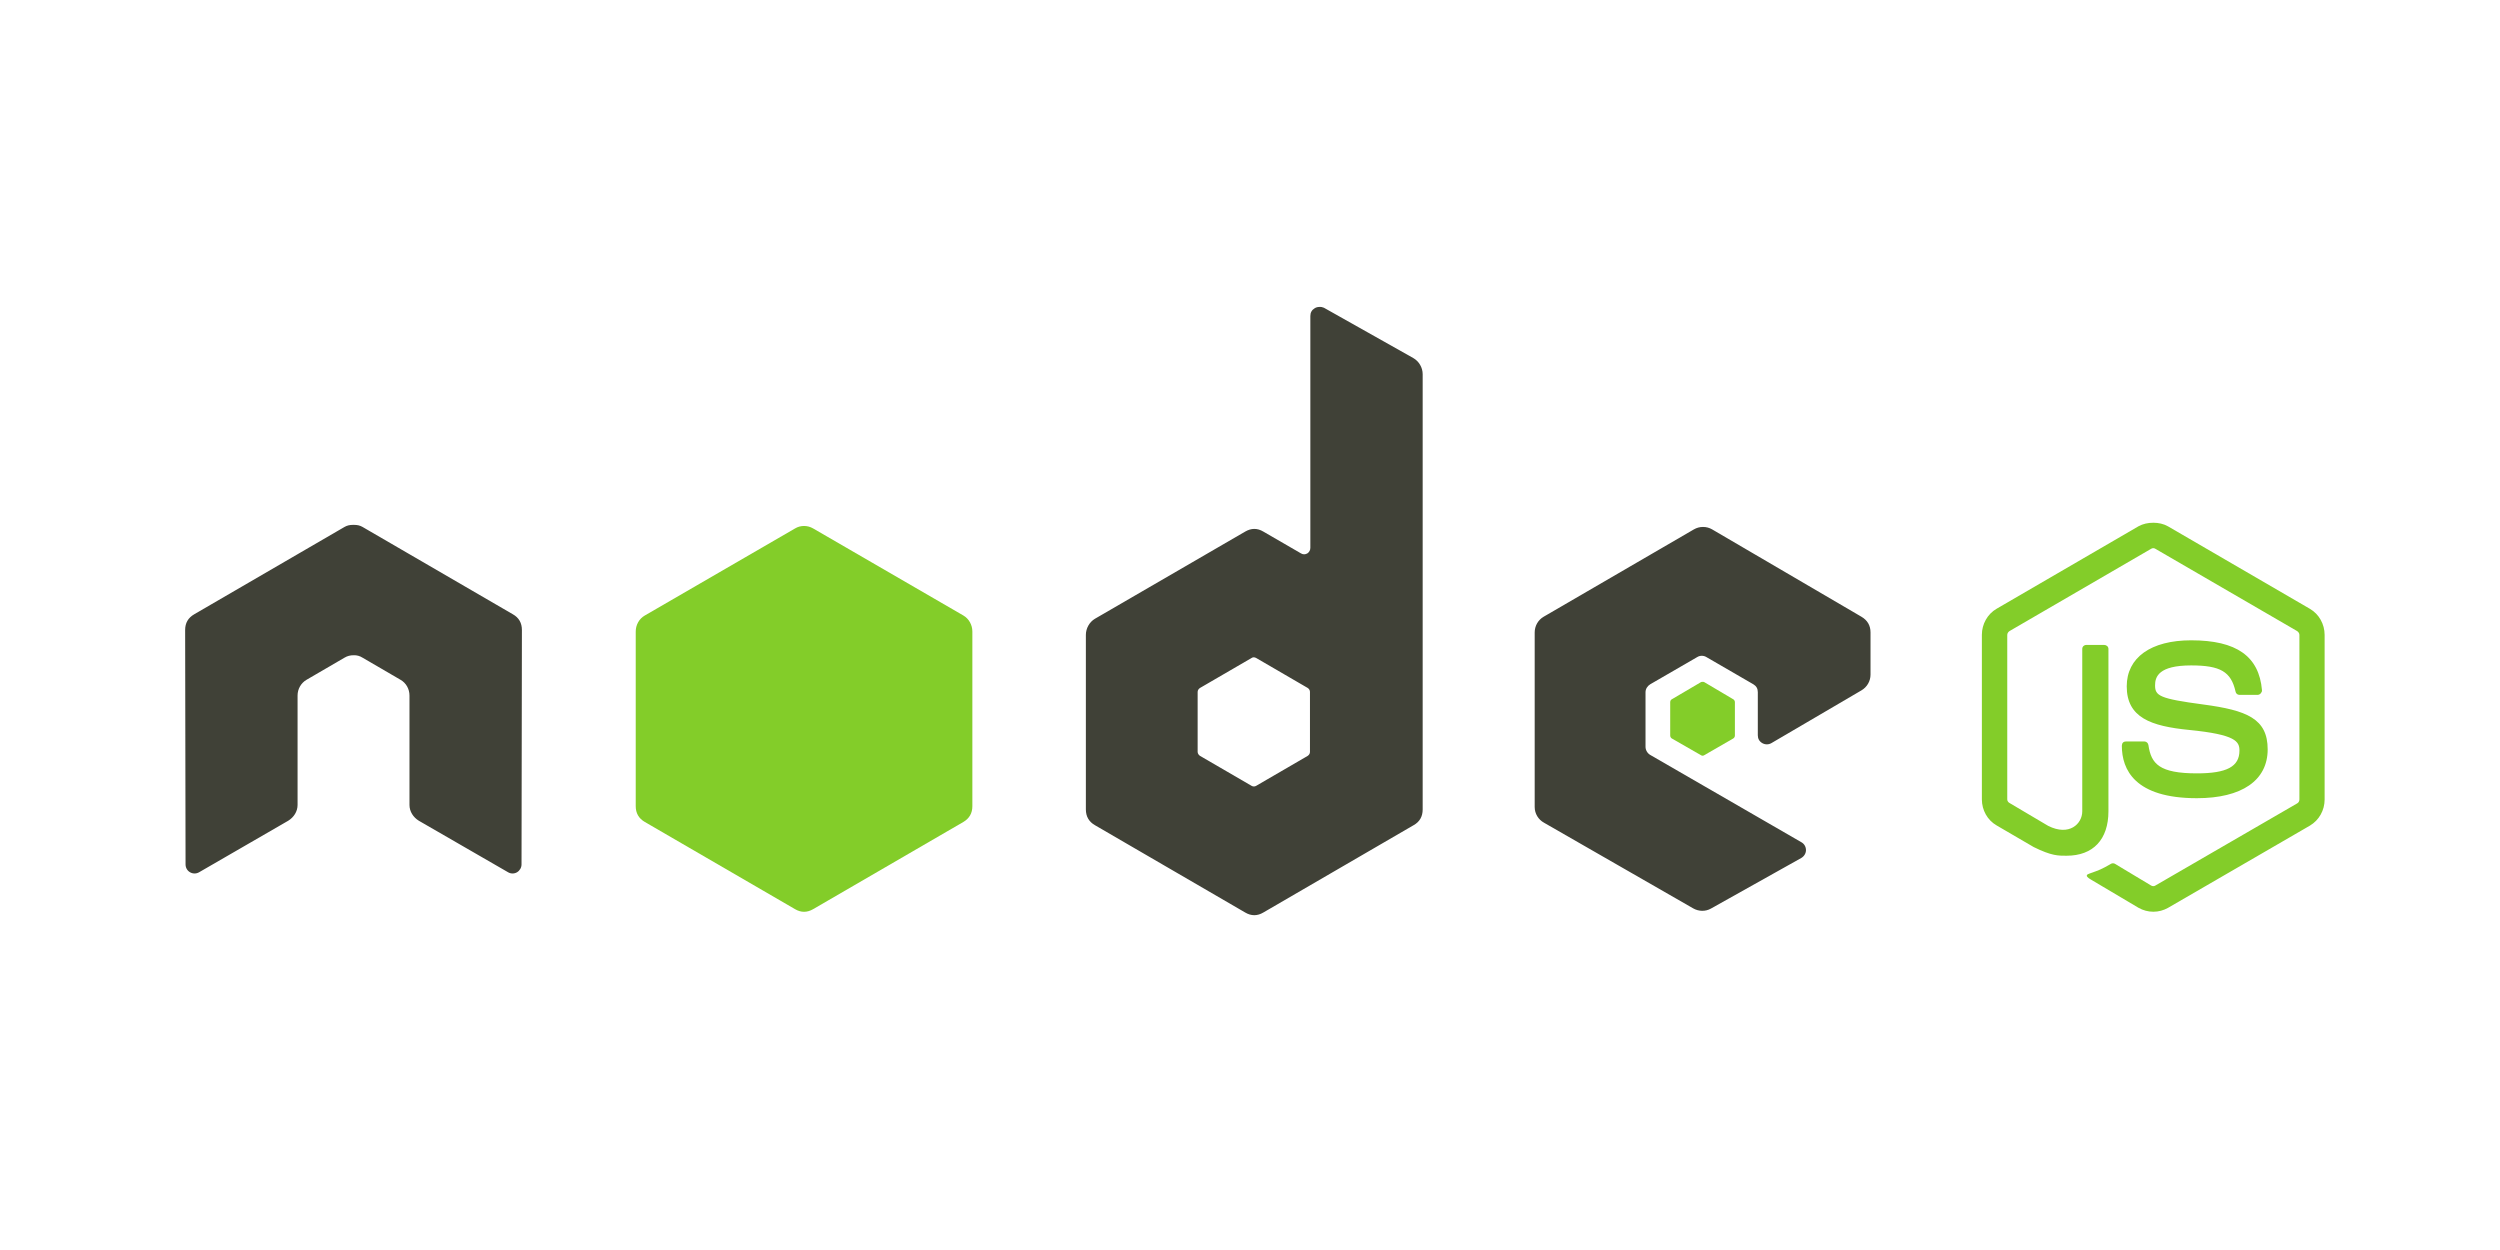 <svg xmlns="http://www.w3.org/2000/svg" xmlns:xlink="http://www.w3.org/1999/xlink" width="96" zoomAndPan="magnify" viewBox="0 0 72 36" height="48" preserveAspectRatio="xMidYMid meet" version="1.0"><path fill="#83cd29" d="M 62.016 15.055 C 61.863 15.055 61.719 15.086 61.59 15.156 L 57.504 17.531 C 57.238 17.684 57.078 17.977 57.078 18.281 L 57.078 23.023 C 57.078 23.332 57.238 23.621 57.504 23.773 L 58.57 24.395 C 59.09 24.652 59.281 24.645 59.516 24.645 C 60.285 24.645 60.723 24.176 60.723 23.363 L 60.723 18.688 C 60.723 18.621 60.664 18.574 60.602 18.574 L 60.09 18.574 C 60.023 18.574 59.969 18.621 59.969 18.688 L 59.969 23.367 C 59.969 23.727 59.594 24.09 58.988 23.785 L 57.879 23.129 C 57.84 23.109 57.809 23.07 57.809 23.023 L 57.809 18.285 C 57.809 18.238 57.84 18.195 57.879 18.172 L 61.953 15.805 C 61.992 15.781 62.039 15.781 62.074 15.805 L 66.152 18.172 C 66.191 18.195 66.223 18.238 66.223 18.285 L 66.223 23.023 C 66.223 23.07 66.199 23.117 66.16 23.137 L 62.074 25.504 C 62.039 25.527 61.992 25.527 61.953 25.504 L 60.906 24.875 C 60.875 24.859 60.832 24.859 60.801 24.875 C 60.512 25.043 60.457 25.059 60.184 25.156 C 60.117 25.18 60.016 25.215 60.219 25.332 L 61.59 26.145 C 61.723 26.219 61.867 26.258 62.016 26.258 C 62.168 26.258 62.309 26.219 62.441 26.145 L 66.527 23.777 C 66.789 23.621 66.949 23.336 66.949 23.027 L 66.949 18.285 C 66.949 17.977 66.789 17.688 66.527 17.535 L 62.441 15.16 C 62.312 15.086 62.164 15.055 62.016 15.055 Z M 63.105 18.441 C 61.945 18.441 61.25 18.938 61.25 19.766 C 61.25 20.664 61.938 20.914 63.055 21.023 C 64.391 21.156 64.496 21.355 64.496 21.617 C 64.496 22.078 64.133 22.273 63.273 22.273 C 62.191 22.273 61.953 22 61.875 21.461 C 61.867 21.402 61.82 21.355 61.762 21.355 L 61.23 21.355 C 61.152 21.355 61.113 21.398 61.109 21.477 C 61.109 22.168 61.484 22.988 63.27 22.988 C 64.562 22.988 65.309 22.477 65.309 21.582 C 65.309 20.695 64.707 20.457 63.453 20.289 C 62.188 20.121 62.066 20.039 62.066 19.738 C 62.066 19.492 62.168 19.164 63.105 19.164 C 63.945 19.164 64.254 19.344 64.383 19.914 C 64.391 19.969 64.438 20.012 64.492 20.012 L 65.023 20.012 C 65.055 20.012 65.09 19.992 65.109 19.969 C 65.133 19.941 65.148 19.914 65.145 19.879 C 65.062 18.902 64.414 18.441 63.105 18.441 Z M 63.105 18.441 " fill-opacity="1" fill-rule="nonzero"/><path fill="#404137" d="M 37.996 8.84 C 37.949 8.84 37.906 8.852 37.867 8.875 C 37.781 8.926 37.738 9 37.738 9.102 L 37.738 15.777 C 37.738 15.844 37.707 15.902 37.652 15.938 C 37.59 15.973 37.527 15.973 37.469 15.938 L 36.383 15.309 C 36.211 15.207 36.039 15.207 35.863 15.309 L 31.535 17.82 C 31.375 17.914 31.273 18.098 31.273 18.285 L 31.273 23.312 C 31.273 23.516 31.363 23.668 31.535 23.766 L 35.863 26.281 C 36.035 26.383 36.211 26.383 36.383 26.281 L 40.711 23.766 C 40.887 23.668 40.973 23.516 40.973 23.312 L 40.973 10.777 C 40.973 10.586 40.867 10.406 40.703 10.312 L 38.129 8.863 C 38.086 8.844 38.043 8.836 37.996 8.84 Z M 10.156 15.117 C 10.074 15.117 9.996 15.133 9.922 15.176 L 5.594 17.691 C 5.418 17.793 5.332 17.941 5.332 18.145 L 5.344 24.895 C 5.344 24.988 5.391 25.074 5.473 25.121 C 5.555 25.168 5.652 25.168 5.734 25.121 L 8.301 23.637 C 8.461 23.539 8.57 23.371 8.57 23.184 L 8.57 20.031 C 8.57 19.844 8.668 19.672 8.828 19.578 L 9.922 18.941 C 10.004 18.891 10.09 18.871 10.184 18.871 C 10.273 18.867 10.363 18.891 10.441 18.941 L 11.535 19.578 C 11.695 19.668 11.793 19.844 11.793 20.031 L 11.793 23.184 C 11.793 23.371 11.902 23.539 12.062 23.637 L 14.633 25.121 C 14.711 25.168 14.812 25.168 14.891 25.121 C 14.969 25.074 15.02 24.988 15.02 24.895 L 15.031 18.145 C 15.031 17.941 14.945 17.789 14.77 17.691 L 10.441 15.176 C 10.367 15.133 10.289 15.117 10.207 15.117 Z M 49.047 15.176 C 48.953 15.176 48.867 15.199 48.785 15.246 L 44.457 17.762 C 44.297 17.855 44.199 18.027 44.199 18.215 L 44.199 23.242 C 44.199 23.434 44.305 23.605 44.469 23.695 L 48.762 26.16 C 48.918 26.25 49.113 26.258 49.273 26.168 L 51.875 24.711 C 51.957 24.664 52.012 24.578 52.012 24.484 C 52.012 24.391 51.965 24.305 51.883 24.258 L 47.527 21.742 C 47.445 21.695 47.391 21.602 47.391 21.508 L 47.391 19.934 C 47.391 19.84 47.449 19.754 47.527 19.707 L 48.883 18.922 C 48.961 18.875 49.062 18.875 49.141 18.922 L 50.496 19.707 C 50.582 19.758 50.625 19.832 50.625 19.934 L 50.625 21.176 C 50.625 21.273 50.668 21.352 50.754 21.402 C 50.836 21.449 50.934 21.449 51.016 21.402 L 53.609 19.883 C 53.77 19.789 53.871 19.617 53.871 19.43 L 53.871 18.215 C 53.871 18.012 53.781 17.863 53.609 17.762 L 49.309 15.246 C 49.227 15.199 49.141 15.176 49.047 15.176 Z M 36.105 18.93 C 36.133 18.93 36.152 18.938 36.176 18.949 L 37.66 19.812 C 37.699 19.836 37.727 19.879 37.727 19.926 L 37.727 21.656 C 37.727 21.703 37.699 21.746 37.66 21.77 L 36.176 22.633 C 36.137 22.656 36.086 22.656 36.047 22.633 L 34.562 21.77 C 34.523 21.746 34.492 21.699 34.492 21.656 L 34.492 19.926 C 34.492 19.879 34.523 19.836 34.562 19.812 L 36.047 18.949 C 36.066 18.938 36.082 18.93 36.105 18.93 Z M 36.105 18.93 " fill-opacity="1" fill-rule="nonzero"/><path fill="#83cd29" d="M 23.156 15.148 C 23.062 15.148 22.977 15.172 22.898 15.219 L 18.57 17.727 C 18.406 17.82 18.309 18 18.309 18.188 L 18.309 23.219 C 18.309 23.418 18.395 23.57 18.57 23.672 L 22.898 26.184 C 23.07 26.285 23.242 26.285 23.418 26.184 L 27.746 23.672 C 27.918 23.57 28.004 23.418 28.004 23.219 L 28.004 18.188 C 28.004 18 27.906 17.82 27.746 17.727 L 23.418 15.219 C 23.336 15.172 23.25 15.148 23.156 15.148 Z M 49.039 19.637 C 49.023 19.637 49.004 19.637 48.988 19.645 L 48.152 20.137 C 48.121 20.152 48.102 20.184 48.102 20.223 L 48.102 21.184 C 48.102 21.219 48.121 21.254 48.152 21.27 L 48.988 21.75 C 49.02 21.77 49.051 21.77 49.082 21.75 L 49.914 21.27 C 49.945 21.254 49.965 21.219 49.965 21.184 L 49.965 20.223 C 49.965 20.188 49.945 20.152 49.914 20.137 L 49.082 19.645 C 49.066 19.637 49.055 19.637 49.039 19.637 Z M 49.039 19.637 " fill-opacity="1" fill-rule="nonzero"/></svg>